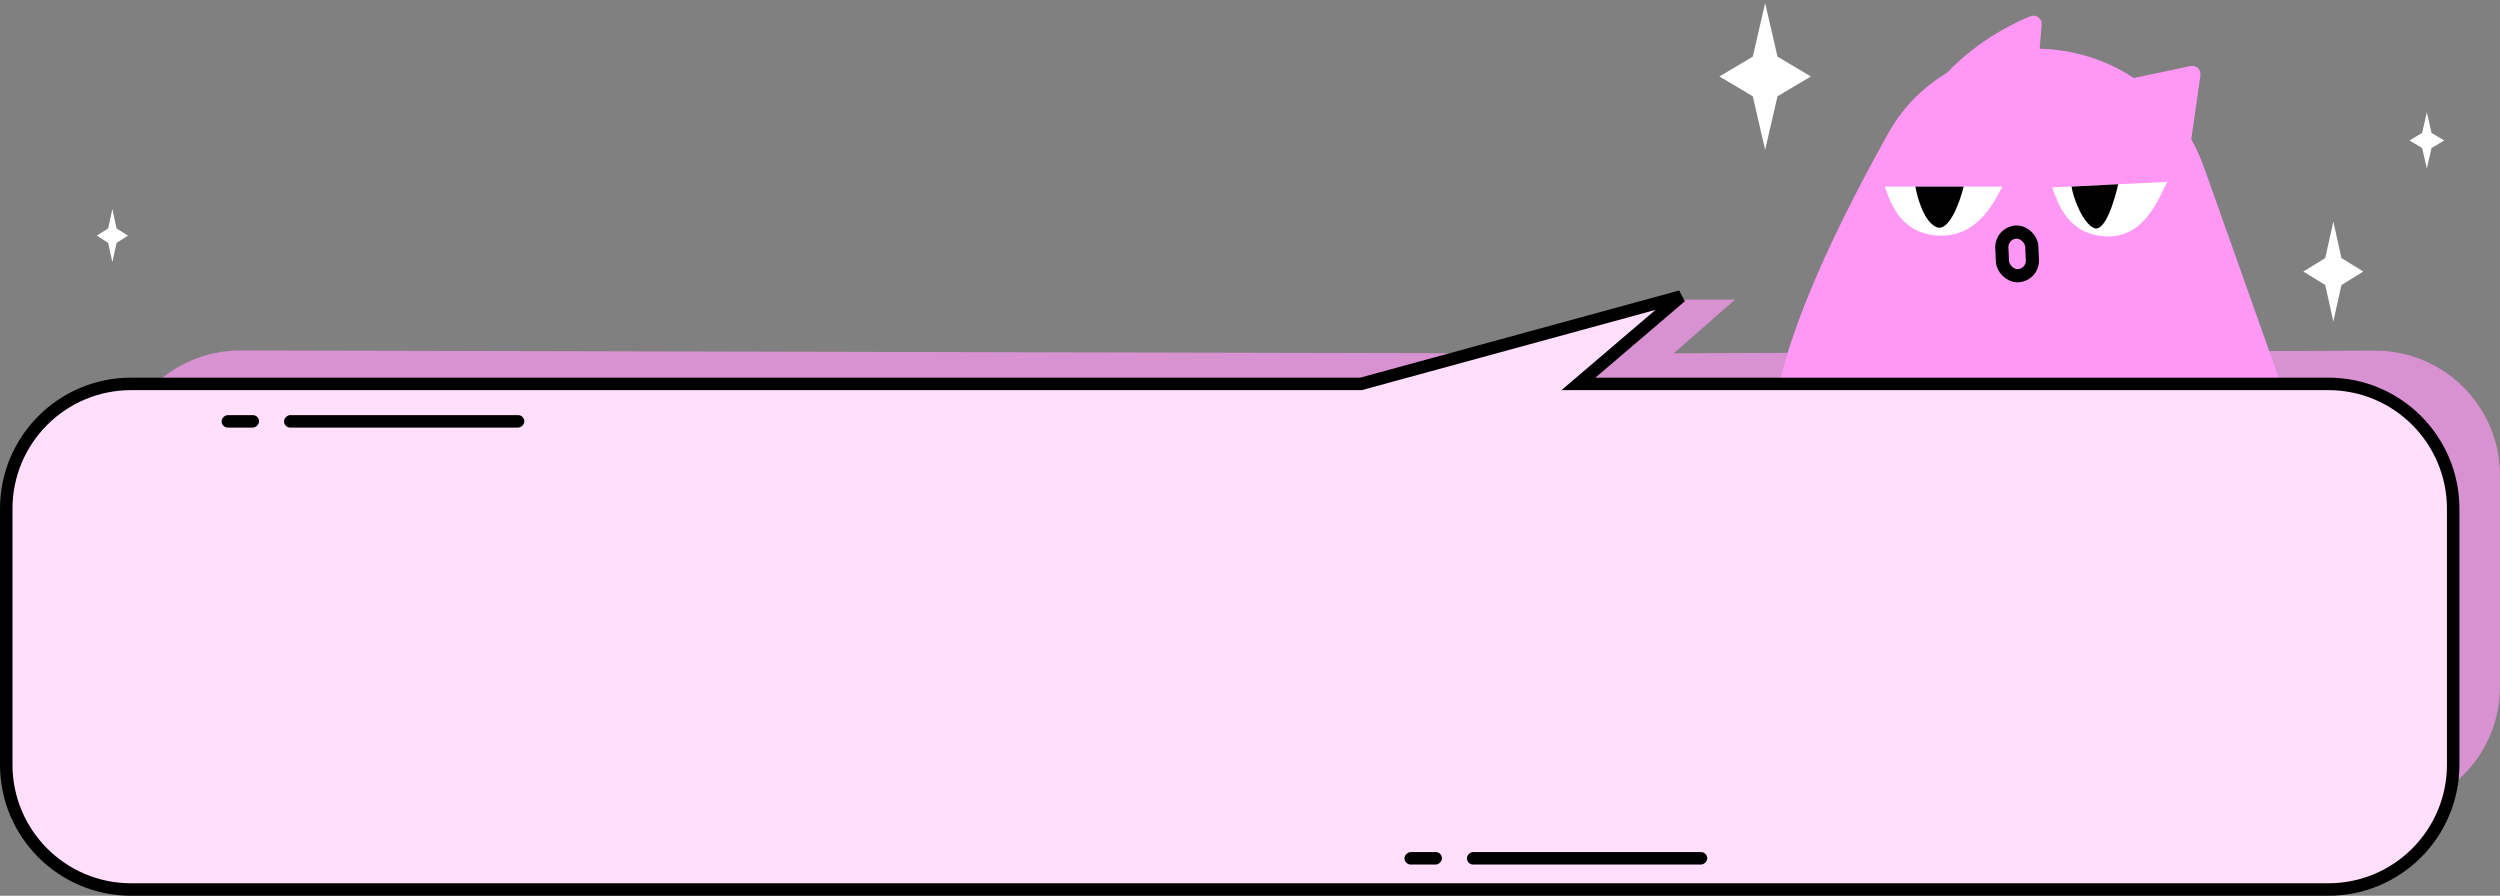 <svg width="801" height="287" viewBox="0 0 801 287" fill="none" xmlns="http://www.w3.org/2000/svg">
<rect x="0" y="0" width="801" height="287" fill="#808080" stroke="none"/>
<path d="M747.603 71L750.197 82.678L757.206 87L750.197 91.322L747.603 103L745.009 91.322L738 87L745.009 82.678L747.603 71Z" fill="white"/>
<path d="M36 67L37.35 73.204L41 75.5L37.35 77.796L36 84L34.65 77.796L31 75.5L34.65 73.204L36 67Z" fill="white"/>
<path d="M565.553 1L569.511 18.153L580.21 24.5L569.511 30.847L565.553 48L561.594 30.847L550.896 24.5L561.594 18.153L565.553 1Z" fill="white"/>
<path d="M605.163 42.431C615.128 24.697 634.44 14.778 654.763 15.659C678.049 16.669 698.393 31.706 706.189 53.672L743.207 157.963C745.625 164.778 740.955 171.992 733.735 172.402C694.192 174.648 585.15 178.395 570.859 152.549C559.118 131.315 586.116 76.331 605.163 42.431Z" fill="#FF98F5"/>
<path d="M652.036 7.672L650.722 24.123L625.037 25.11C635.349 13.999 648.139 8.436 651.345 7.157C651.701 7.015 652.066 7.293 652.036 7.672Z" fill="#FF98F5" stroke="#FF98F5" stroke-width="4.218" stroke-linecap="round"/>
<path d="M702.289 23.214L682.691 27.364C682.287 27.449 682.137 27.942 682.426 28.24L699.005 45.309C699.312 45.625 699.848 45.456 699.909 45.025L702.928 23.805C702.98 23.443 702.65 23.138 702.289 23.214Z" fill="#FF98F5" stroke="#FF98F5" stroke-width="4.218" stroke-linecap="round"/>
<rect x="2.204" y="2.012" width="9.607" height="13.991" rx="4.803" transform="matrix(0.999 -0.045 0.046 0.999 638.871 72.668)" stroke="black" stroke-width="4.218"/>
<path d="M641.541 59.789L603.895 59.789C605.687 64.856 608.888 74.973 621.181 75.479C633.474 75.985 638.724 65.183 641.541 59.789Z" fill="white"/>
<path d="M620.501 72.789C616.54 71.206 614.312 63.463 613.693 59.789L629.164 59.789C627.927 64.782 624.461 74.371 620.501 72.789Z" fill="black"/>
<path d="M694.4 58.27L657.527 60.043C659.32 65.109 662.521 75.227 674.814 75.733C687.107 76.239 691.583 63.663 694.4 58.27Z" fill="white"/>
<path d="M670.874 73.041C667.309 71.459 664.273 63.462 663.716 59.788L678.671 59.028C677.557 64.021 674.438 74.624 670.874 73.041Z" fill="black"/>
<path d="M37 220C37 242.091 54.909 260 77 260H761C783.091 260 801 242.091 801 220V152.347C801 130.197 782.999 112.264 760.849 112.347L536.273 113.196L555.906 96H536.273C517.357 101.42 500.075 106.371 476.253 113.196L77.091 112.287C54.964 112.237 37 130.16 37 152.287V220Z" fill="#FF98F5" fill-opacity="0.69"/>
<path d="M2 245C2 267.091 19.909 285 42 285H746C768.091 285 786 267.091 786 245V163C786 140.909 768.091 123 746 123H505.72L538.53 95L436.069 123H42C19.909 123 2 140.909 2 163V245Z" fill="#FFDFFC" stroke="black" stroke-width="4"/>
<rect x="83" y="133" width="4" height="12" rx="2" transform="rotate(90 83 133)" fill="black"/>
<rect x="168" y="133" width="4" height="77" rx="2" transform="rotate(90 168 133)" fill="black"/>
<rect x="462" y="273" width="4" height="12" rx="2" transform="rotate(90 462 273)" fill="black"/>
<rect x="547" y="273" width="4" height="77" rx="2" transform="rotate(90 547 273)" fill="black"/>
<path d="M777.56 36L779.061 42.569L783.119 45L779.061 47.431L777.56 54L776.058 47.431L772 45L776.058 42.569L777.56 36Z" fill="white"/>
</svg>
